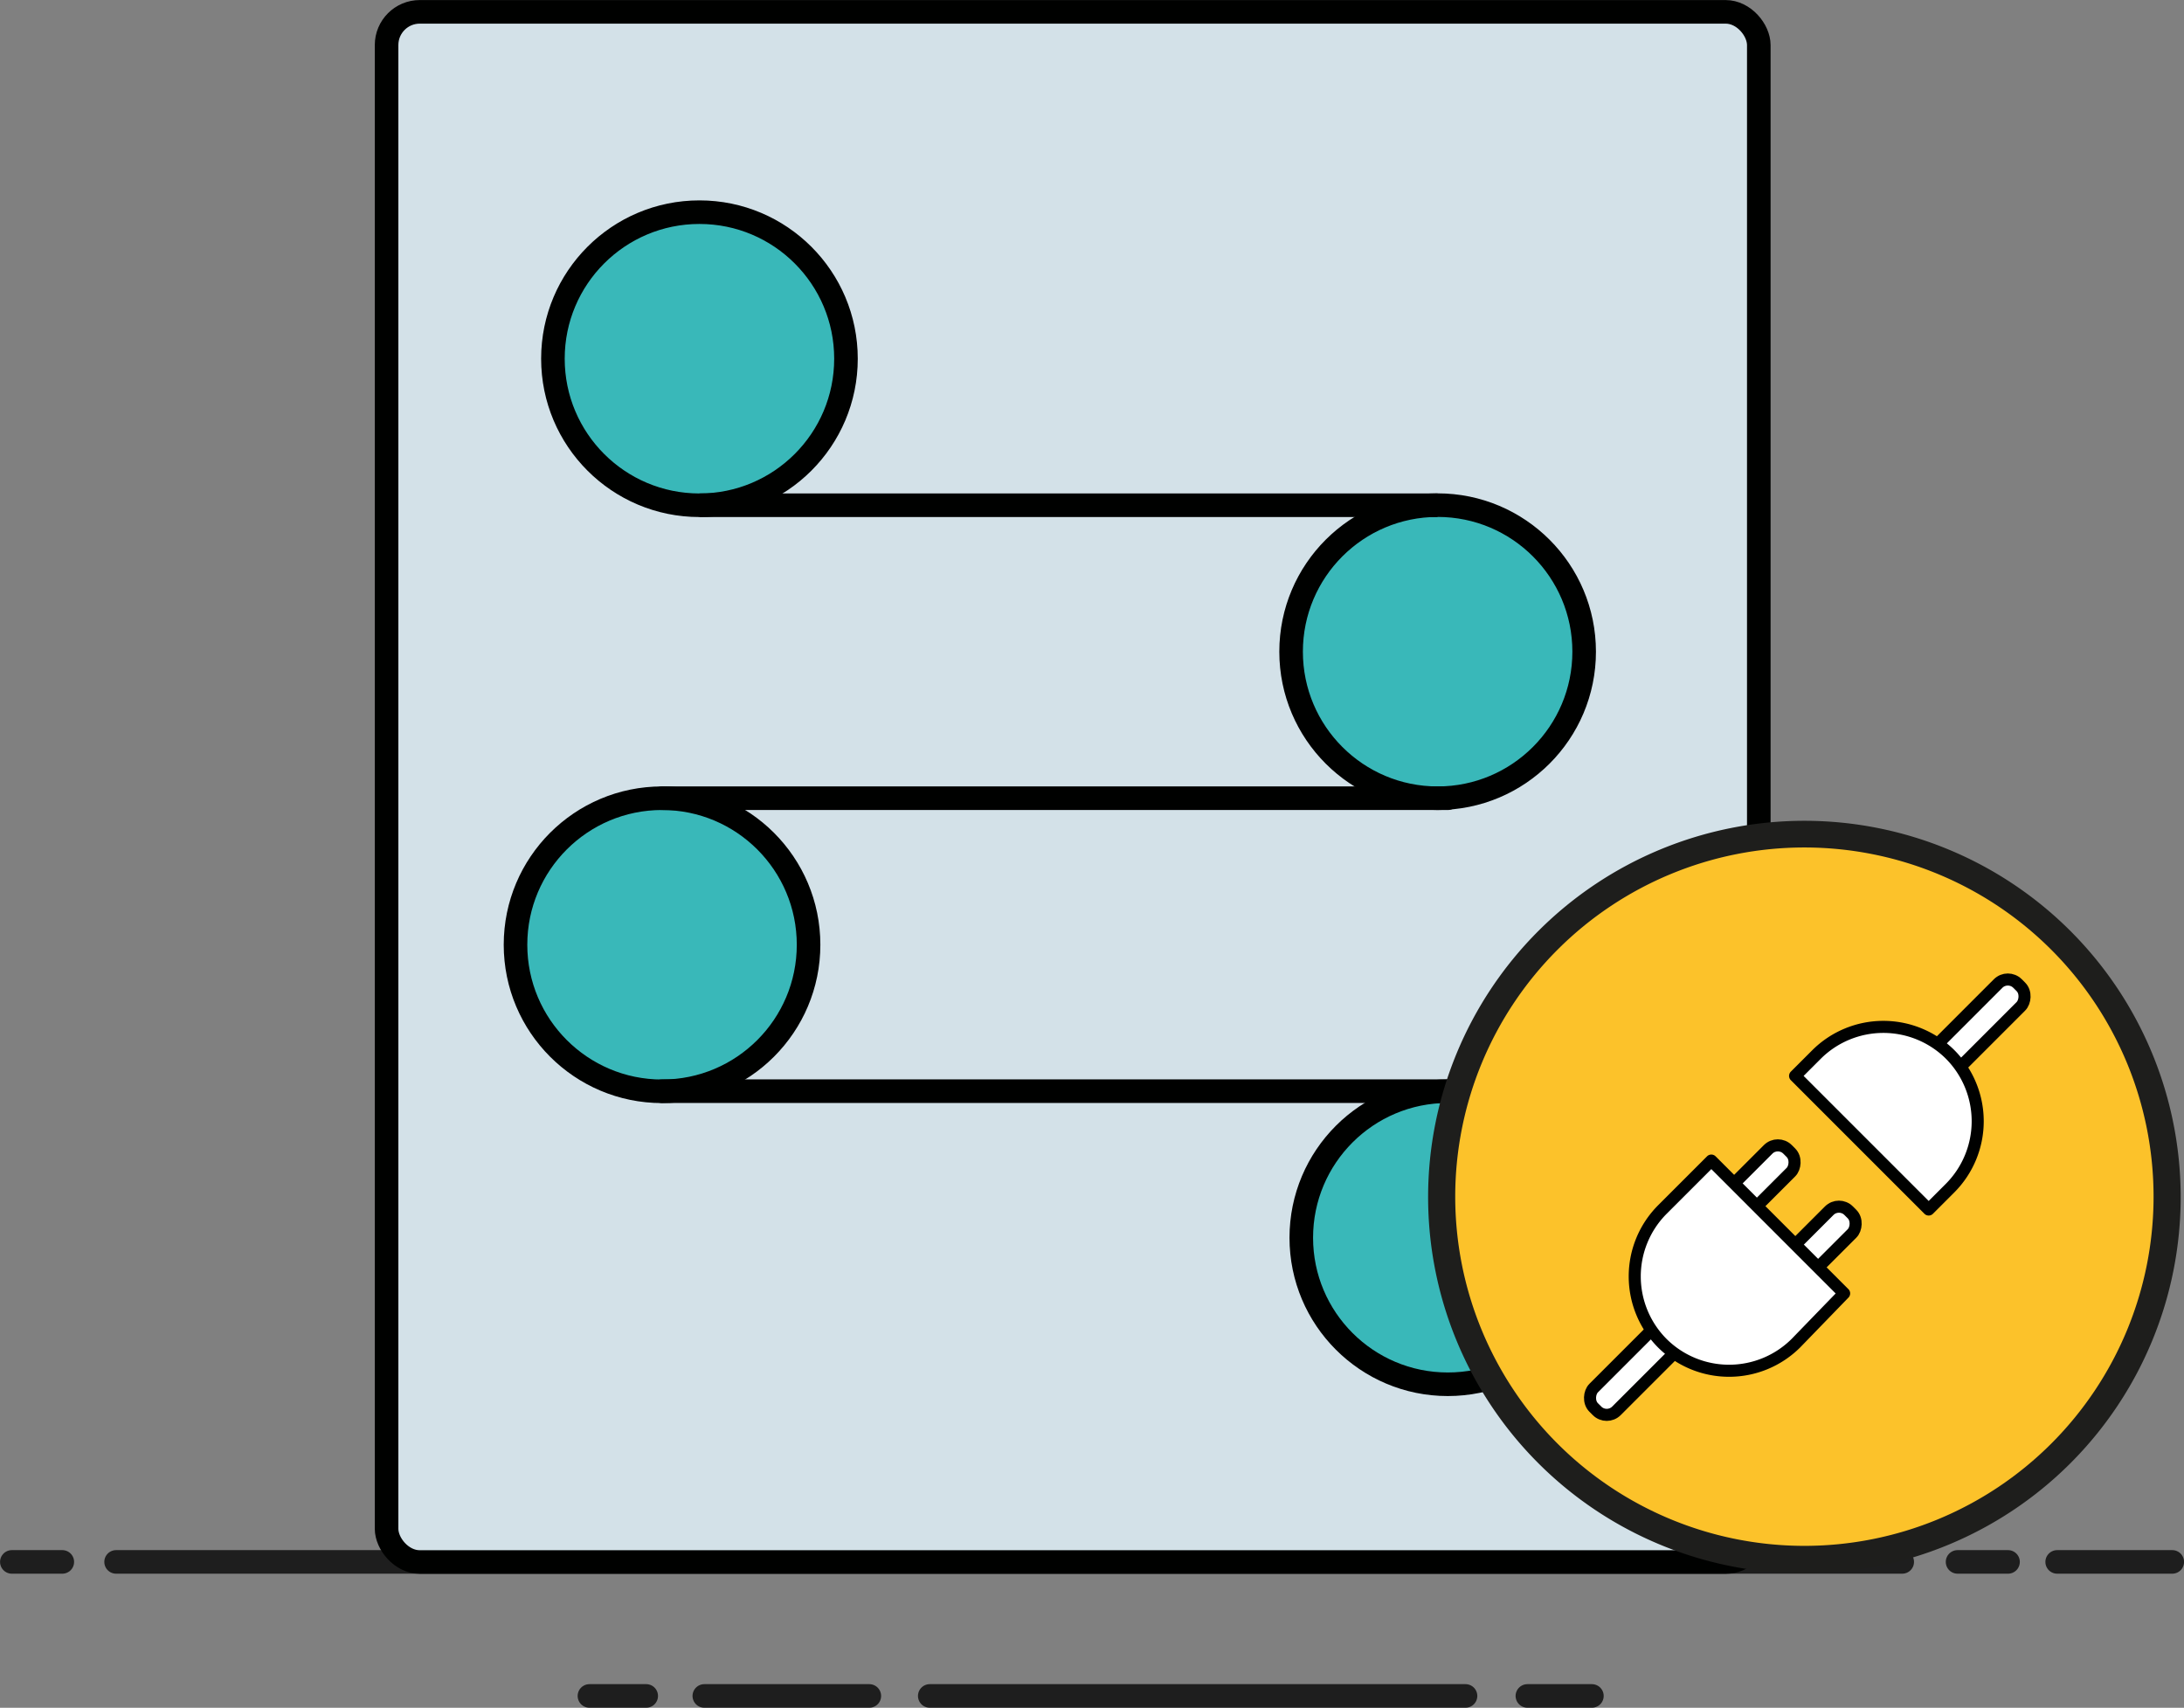 <svg id="Layer_1" data-name="Layer 1" xmlns="http://www.w3.org/2000/svg" viewBox="0 0 197.34 154.3"><rect x="0" y="0" width="197.34" height="154.3" fill="#808080" stroke="none"/><defs><style>.cls-1,.cls-2,.cls-5,.cls-6{fill:none;}.cls-1,.cls-2{stroke:#1e1e1e;}.cls-1,.cls-10,.cls-2,.cls-3,.cls-4,.cls-5,.cls-9{stroke-linecap:round;}.cls-1,.cls-10,.cls-2,.cls-3,.cls-4,.cls-5,.cls-6,.cls-9{stroke-linejoin:round;}.cls-1{stroke-width:2.13px;}.cls-2,.cls-3,.cls-4,.cls-5,.cls-6{stroke-width:2.13px;}.cls-3{fill:#d3e1e8;}.cls-10,.cls-3,.cls-4,.cls-5,.cls-6,.cls-9{stroke:#000100;}.cls-4{fill:#39b8b9;}.cls-7{fill:#fcc22a;}.cls-8{fill:#1e1e1c;}.cls-10,.cls-9{fill:#fff;}.cls-9{stroke-width:1.09px;}.cls-10{stroke-width:1.09px;}</style></defs><title>zc_activitybased</title><line class="cls-1" x1="138.01" y1="153.23" x2="143.84" y2="153.23"/><line class="cls-1" x1="63.64" y1="153.23" x2="78.55" y2="153.23"/><line class="cls-1" x1="53.26" y1="153.23" x2="58.39" y2="153.23"/><line class="cls-1" x1="84.01" y1="153.23" x2="132.42" y2="153.23"/><line class="cls-1" x1="5.63" y1="141.12" x2="1.07" y2="141.12"/><line class="cls-1" x1="10.49" y1="141.12" x2="171.88" y2="141.12"/><line class="cls-1" x1="176.88" y1="141.12" x2="181.44" y2="141.12"/><line class="cls-2" x1="185.88" y1="141.12" x2="196.28" y2="141.12"/><rect class="cls-3" x="34.93" y="1.07" width="123.99" height="140.06" rx="3" ry="3"/><circle class="cls-4" cx="63.2" cy="32.41" r="13.24"/><circle class="cls-4" cx="129.9" cy="58.88" r="13.24"/><circle class="cls-4" cx="59.82" cy="85.36" r="13.24"/><circle class="cls-4" cx="130.82" cy="111.83" r="13.24"/><line class="cls-5" x1="59.82" y1="72.12" x2="130.82" y2="72.12"/><line class="cls-5" x1="59.82" y1="98.59" x2="130.82" y2="98.59"/><line class="cls-6" x1="63.2" y1="45.65" x2="129.9" y2="45.65"/><path class="cls-7" d="M164.41,185a32.75,32.75,0,1,1,32.75-32.75A32.79,32.79,0,0,1,164.41,185Z" transform="translate(-1.37 -44.14)"/><path class="cls-8" d="M164.41,120.71a31.55,31.55,0,1,1-31.55,31.55,31.55,31.55,0,0,1,31.55-31.55m0-2.41a34,34,0,1,0,34,34,34,34,0,0,0-34-34h0Z" transform="translate(-1.37 -44.14)"/><rect class="cls-9" x="175.41" y="130.28" width="2.91" height="19.68" rx="1.24" ry="1.24" transform="translate(149.51 -128.17) rotate(45)"/><path class="cls-10" d="M177.58,151.48a8.56,8.56,0,0,0,0-12.07h0a8.56,8.56,0,0,0-12.07,0l-1.94,1.94,12.07,12.07Z" transform="translate(-1.37 -44.14)"/><rect class="cls-9" x="157.41" y="146.42" width="2.91" height="11.79" rx="1.24" ry="1.24" transform="translate(152.87 -111.87) rotate(45)"/><rect class="cls-9" x="151.02" y="154.67" width="2.91" height="19.68" rx="1.24" ry="1.24" transform="translate(159.62 -103.78) rotate(45)"/><rect class="cls-9" x="162.94" y="151.95" width="2.91" height="11.79" rx="1.24" ry="1.24" transform="translate(158.39 -114.15) rotate(45)"/><path class="cls-9" d="M156,149l-4.43,4.43a8.56,8.56,0,0,0,0,12.07h0a8.56,8.56,0,0,0,12.07,0L168,161Z" transform="translate(-1.37 -44.14)"/></svg>